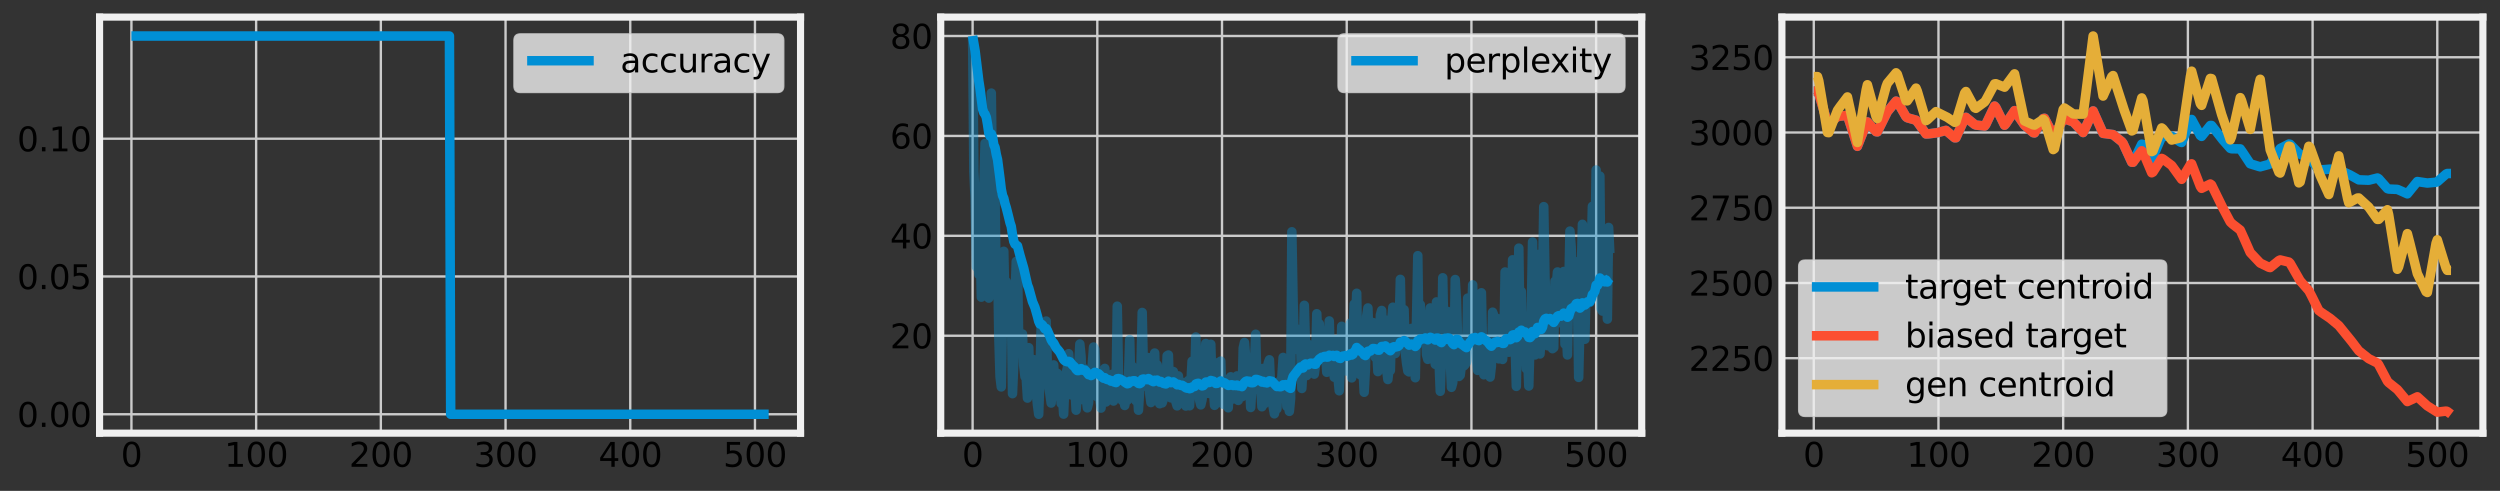 <?xml version="1.0" encoding="utf-8" standalone="no"?>
<!DOCTYPE svg PUBLIC "-//W3C//DTD SVG 1.1//EN"
  "http://www.w3.org/Graphics/SVG/1.1/DTD/svg11.dtd">
<svg xmlns:xlink="http://www.w3.org/1999/xlink" width="1051.312pt" height="206.409pt" viewBox="0 0 1051.312 206.409" xmlns="http://www.w3.org/2000/svg" version="1.1">
 <rect x="0" y="0" width="1051.312" height="206.409" fill="#333333" stroke="none"/>
 <defs>
  <style type="text/css">*{stroke-linejoin: round; stroke-linecap: butt}</style>
 </defs>
 <g id="figure_1">
  <g id="patch_1">
   <path d="M 0 206.409 
L 1051.312 206.409 
L 1051.312 0 
L 0 0 
L 0 206.409 
z
" style="fill: none"/>
  </g>
  <g id="axes_1">
   <g id="patch_2">
    <path d="M 41.872 182.16 
L 336.648 182.16 
L 336.648 7.2 
L 41.872 7.2 
L 41.872 182.16 
z
" style="fill: none"/>
   </g>
   <g id="matplotlib.axis_1">
    <g id="xtick_1">
     <g id="line2d_1">
      <path d="M 55.271 182.16 
L 55.271 7.2 
" clip-path="url(#pfd4f2f682b)" style="fill: none; stroke: #cbcbcb"/>
     </g>
     <g id="line2d_2"/>
     <g id="text_1">
      <!-- 0 -->
      <g transform="translate(50.817 196.298) scale(0.14 -0.14)">
       <defs>
        <path id="DejaVuSans-30" d="M 2034 4250 
Q 1547 4250 1301 3770 
Q 1056 3291 1056 2328 
Q 1056 1369 1301 889 
Q 1547 409 2034 409 
Q 2525 409 2770 889 
Q 3016 1369 3016 2328 
Q 3016 3291 2770 3770 
Q 2525 4250 2034 4250 
z
M 2034 4750 
Q 2819 4750 3233 4129 
Q 3647 3509 3647 2328 
Q 3647 1150 3233 529 
Q 2819 -91 2034 -91 
Q 1250 -91 836 529 
Q 422 1150 422 2328 
Q 422 3509 836 4129 
Q 1250 4750 2034 4750 
z
" transform="scale(0.016)"/>
       </defs>
       <use xlink:href="#DejaVuSans-30"/>
      </g>
     </g>
    </g>
    <g id="xtick_2">
     <g id="line2d_3">
      <path d="M 107.713 182.16 
L 107.713 7.2 
" clip-path="url(#pfd4f2f682b)" style="fill: none; stroke: #cbcbcb"/>
     </g>
     <g id="line2d_4"/>
     <g id="text_2">
      <!-- 100 -->
      <g transform="translate(94.352 196.298) scale(0.14 -0.14)">
       <defs>
        <path id="DejaVuSans-31" d="M 794 531 
L 1825 531 
L 1825 4091 
L 703 3866 
L 703 4441 
L 1819 4666 
L 2450 4666 
L 2450 531 
L 3481 531 
L 3481 0 
L 794 0 
L 794 531 
z
" transform="scale(0.016)"/>
       </defs>
       <use xlink:href="#DejaVuSans-31"/>
       <use xlink:href="#DejaVuSans-30" x="63.623"/>
       <use xlink:href="#DejaVuSans-30" x="127.246"/>
      </g>
     </g>
    </g>
    <g id="xtick_3">
     <g id="line2d_5">
      <path d="M 160.155 182.16 
L 160.155 7.2 
" clip-path="url(#pfd4f2f682b)" style="fill: none; stroke: #cbcbcb"/>
     </g>
     <g id="line2d_6"/>
     <g id="text_3">
      <!-- 200 -->
      <g transform="translate(146.794 196.298) scale(0.14 -0.14)">
       <defs>
        <path id="DejaVuSans-32" d="M 1228 531 
L 3431 531 
L 3431 0 
L 469 0 
L 469 531 
Q 828 903 1448 1529 
Q 2069 2156 2228 2338 
Q 2531 2678 2651 2914 
Q 2772 3150 2772 3378 
Q 2772 3750 2511 3984 
Q 2250 4219 1831 4219 
Q 1534 4219 1204 4116 
Q 875 4013 500 3803 
L 500 4441 
Q 881 4594 1212 4672 
Q 1544 4750 1819 4750 
Q 2544 4750 2975 4387 
Q 3406 4025 3406 3419 
Q 3406 3131 3298 2873 
Q 3191 2616 2906 2266 
Q 2828 2175 2409 1742 
Q 1991 1309 1228 531 
z
" transform="scale(0.016)"/>
       </defs>
       <use xlink:href="#DejaVuSans-32"/>
       <use xlink:href="#DejaVuSans-30" x="63.623"/>
       <use xlink:href="#DejaVuSans-30" x="127.246"/>
      </g>
     </g>
    </g>
    <g id="xtick_4">
     <g id="line2d_7">
      <path d="M 212.597 182.16 
L 212.597 7.2 
" clip-path="url(#pfd4f2f682b)" style="fill: none; stroke: #cbcbcb"/>
     </g>
     <g id="line2d_8"/>
     <g id="text_4">
      <!-- 300 -->
      <g transform="translate(199.236 196.298) scale(0.14 -0.14)">
       <defs>
        <path id="DejaVuSans-33" d="M 2597 2516 
Q 3050 2419 3304 2112 
Q 3559 1806 3559 1356 
Q 3559 666 3084 287 
Q 2609 -91 1734 -91 
Q 1441 -91 1130 -33 
Q 819 25 488 141 
L 488 750 
Q 750 597 1062 519 
Q 1375 441 1716 441 
Q 2309 441 2620 675 
Q 2931 909 2931 1356 
Q 2931 1769 2642 2001 
Q 2353 2234 1838 2234 
L 1294 2234 
L 1294 2753 
L 1863 2753 
Q 2328 2753 2575 2939 
Q 2822 3125 2822 3475 
Q 2822 3834 2567 4026 
Q 2313 4219 1838 4219 
Q 1578 4219 1281 4162 
Q 984 4106 628 3988 
L 628 4550 
Q 988 4650 1302 4700 
Q 1616 4750 1894 4750 
Q 2613 4750 3031 4423 
Q 3450 4097 3450 3541 
Q 3450 3153 3228 2886 
Q 3006 2619 2597 2516 
z
" transform="scale(0.016)"/>
       </defs>
       <use xlink:href="#DejaVuSans-33"/>
       <use xlink:href="#DejaVuSans-30" x="63.623"/>
       <use xlink:href="#DejaVuSans-30" x="127.246"/>
      </g>
     </g>
    </g>
    <g id="xtick_5">
     <g id="line2d_9">
      <path d="M 265.039 182.16 
L 265.039 7.2 
" clip-path="url(#pfd4f2f682b)" style="fill: none; stroke: #cbcbcb"/>
     </g>
     <g id="line2d_10"/>
     <g id="text_5">
      <!-- 400 -->
      <g transform="translate(251.678 196.298) scale(0.14 -0.14)">
       <defs>
        <path id="DejaVuSans-34" d="M 2419 4116 
L 825 1625 
L 2419 1625 
L 2419 4116 
z
M 2253 4666 
L 3047 4666 
L 3047 1625 
L 3713 1625 
L 3713 1100 
L 3047 1100 
L 3047 0 
L 2419 0 
L 2419 1100 
L 313 1100 
L 313 1709 
L 2253 4666 
z
" transform="scale(0.016)"/>
       </defs>
       <use xlink:href="#DejaVuSans-34"/>
       <use xlink:href="#DejaVuSans-30" x="63.623"/>
       <use xlink:href="#DejaVuSans-30" x="127.246"/>
      </g>
     </g>
    </g>
    <g id="xtick_6">
     <g id="line2d_11">
      <path d="M 317.481 182.16 
L 317.481 7.2 
" clip-path="url(#pfd4f2f682b)" style="fill: none; stroke: #cbcbcb"/>
     </g>
     <g id="line2d_12"/>
     <g id="text_6">
      <!-- 500 -->
      <g transform="translate(304.12 196.298) scale(0.14 -0.14)">
       <defs>
        <path id="DejaVuSans-35" d="M 691 4666 
L 3169 4666 
L 3169 4134 
L 1269 4134 
L 1269 2991 
Q 1406 3038 1543 3061 
Q 1681 3084 1819 3084 
Q 2600 3084 3056 2656 
Q 3513 2228 3513 1497 
Q 3513 744 3044 326 
Q 2575 -91 1722 -91 
Q 1428 -91 1123 -41 
Q 819 9 494 109 
L 494 744 
Q 775 591 1075 516 
Q 1375 441 1709 441 
Q 2250 441 2565 725 
Q 2881 1009 2881 1497 
Q 2881 1984 2565 2268 
Q 2250 2553 1709 2553 
Q 1456 2553 1204 2497 
Q 953 2441 691 2322 
L 691 4666 
z
" transform="scale(0.016)"/>
       </defs>
       <use xlink:href="#DejaVuSans-35"/>
       <use xlink:href="#DejaVuSans-30" x="63.623"/>
       <use xlink:href="#DejaVuSans-30" x="127.246"/>
      </g>
     </g>
    </g>
   </g>
   <g id="matplotlib.axis_2">
    <g id="ytick_1">
     <g id="line2d_13">
      <path d="M 41.872 174.207 
L 336.648 174.207 
" clip-path="url(#pfd4f2f682b)" style="fill: none; stroke: #cbcbcb"/>
     </g>
     <g id="line2d_14"/>
     <g id="text_7">
      <!-- 0.00 -->
      <g transform="translate(7.2 179.526) scale(0.14 -0.14)">
       <defs>
        <path id="DejaVuSans-2e" d="M 684 794 
L 1344 794 
L 1344 0 
L 684 0 
L 684 794 
z
" transform="scale(0.016)"/>
       </defs>
       <use xlink:href="#DejaVuSans-30"/>
       <use xlink:href="#DejaVuSans-2e" x="63.623"/>
       <use xlink:href="#DejaVuSans-30" x="95.41"/>
       <use xlink:href="#DejaVuSans-30" x="159.033"/>
      </g>
     </g>
    </g>
    <g id="ytick_2">
     <g id="line2d_15">
      <path d="M 41.872 116.266 
L 336.648 116.266 
" clip-path="url(#pfd4f2f682b)" style="fill: none; stroke: #cbcbcb"/>
     </g>
     <g id="line2d_16"/>
     <g id="text_8">
      <!-- 0.05 -->
      <g transform="translate(7.2 121.585) scale(0.14 -0.14)">
       <use xlink:href="#DejaVuSans-30"/>
       <use xlink:href="#DejaVuSans-2e" x="63.623"/>
       <use xlink:href="#DejaVuSans-30" x="95.41"/>
       <use xlink:href="#DejaVuSans-35" x="159.033"/>
      </g>
     </g>
    </g>
    <g id="ytick_3">
     <g id="line2d_17">
      <path d="M 41.872 58.325 
L 336.648 58.325 
" clip-path="url(#pfd4f2f682b)" style="fill: none; stroke: #cbcbcb"/>
     </g>
     <g id="line2d_18"/>
     <g id="text_9">
      <!-- 0.10 -->
      <g transform="translate(7.2 63.644) scale(0.14 -0.14)">
       <use xlink:href="#DejaVuSans-30"/>
       <use xlink:href="#DejaVuSans-2e" x="63.623"/>
       <use xlink:href="#DejaVuSans-31" x="95.41"/>
       <use xlink:href="#DejaVuSans-30" x="159.033"/>
      </g>
     </g>
    </g>
   </g>
   <g id="line2d_19">
    <path d="M 55.271 15.153 
L 188.998 15.153 
L 189.522 174.207 
L 323.249 174.207 
L 323.249 174.207 
" clip-path="url(#pfd4f2f682b)" style="fill: none; stroke: #008fd5; stroke-width: 4"/>
   </g>
   <g id="patch_3">
    <path d="M 41.872 182.16 
L 41.872 7.2 
" style="fill: none; stroke: #f0f0f0; stroke-width: 3; stroke-linejoin: miter; stroke-linecap: square"/>
   </g>
   <g id="patch_4">
    <path d="M 336.648 182.16 
L 336.648 7.2 
" style="fill: none; stroke: #f0f0f0; stroke-width: 3; stroke-linejoin: miter; stroke-linecap: square"/>
   </g>
   <g id="patch_5">
    <path d="M 41.872 182.16 
L 336.648 182.16 
" style="fill: none; stroke: #f0f0f0; stroke-width: 3; stroke-linejoin: miter; stroke-linecap: square"/>
   </g>
   <g id="patch_6">
    <path d="M 41.872 7.2 
L 336.648 7.2 
" style="fill: none; stroke: #f0f0f0; stroke-width: 3; stroke-linejoin: miter; stroke-linecap: square"/>
   </g>
   <g id="legend_1">
    <g id="patch_7">
     <path d="M 218.882 38.949 
L 326.848 38.949 
Q 329.648 38.949 329.648 36.149 
L 329.648 17 
Q 329.648 14.2 326.848 14.2 
L 218.882 14.2 
Q 216.082 14.2 216.082 17 
L 216.082 36.149 
Q 216.082 38.949 218.882 38.949 
z
" style="fill: #f0f0f0; opacity: 0.8; stroke: #cccccc; stroke-width: 0.5; stroke-linejoin: miter"/>
    </g>
    <g id="line2d_20">
     <path d="M 221.682 25.538 
L 235.682 25.538 
L 249.682 25.538 
" style="fill: none; stroke: #008fd5; stroke-width: 4"/>
    </g>
    <g id="text_10">
     <!-- accuracy -->
     <g transform="translate(260.882 30.438) scale(0.14 -0.14)">
      <defs>
       <path id="DejaVuSans-61" d="M 2194 1759 
Q 1497 1759 1228 1600 
Q 959 1441 959 1056 
Q 959 750 1161 570 
Q 1363 391 1709 391 
Q 2188 391 2477 730 
Q 2766 1069 2766 1631 
L 2766 1759 
L 2194 1759 
z
M 3341 1997 
L 3341 0 
L 2766 0 
L 2766 531 
Q 2569 213 2275 61 
Q 1981 -91 1556 -91 
Q 1019 -91 701 211 
Q 384 513 384 1019 
Q 384 1609 779 1909 
Q 1175 2209 1959 2209 
L 2766 2209 
L 2766 2266 
Q 2766 2663 2505 2880 
Q 2244 3097 1772 3097 
Q 1472 3097 1187 3025 
Q 903 2953 641 2809 
L 641 3341 
Q 956 3463 1253 3523 
Q 1550 3584 1831 3584 
Q 2591 3584 2966 3190 
Q 3341 2797 3341 1997 
z
" transform="scale(0.016)"/>
       <path id="DejaVuSans-63" d="M 3122 3366 
L 3122 2828 
Q 2878 2963 2633 3030 
Q 2388 3097 2138 3097 
Q 1578 3097 1268 2742 
Q 959 2388 959 1747 
Q 959 1106 1268 751 
Q 1578 397 2138 397 
Q 2388 397 2633 464 
Q 2878 531 3122 666 
L 3122 134 
Q 2881 22 2623 -34 
Q 2366 -91 2075 -91 
Q 1284 -91 818 406 
Q 353 903 353 1747 
Q 353 2603 823 3093 
Q 1294 3584 2113 3584 
Q 2378 3584 2631 3529 
Q 2884 3475 3122 3366 
z
" transform="scale(0.016)"/>
       <path id="DejaVuSans-75" d="M 544 1381 
L 544 3500 
L 1119 3500 
L 1119 1403 
Q 1119 906 1312 657 
Q 1506 409 1894 409 
Q 2359 409 2629 706 
Q 2900 1003 2900 1516 
L 2900 3500 
L 3475 3500 
L 3475 0 
L 2900 0 
L 2900 538 
Q 2691 219 2414 64 
Q 2138 -91 1772 -91 
Q 1169 -91 856 284 
Q 544 659 544 1381 
z
M 1991 3584 
L 1991 3584 
z
" transform="scale(0.016)"/>
       <path id="DejaVuSans-72" d="M 2631 2963 
Q 2534 3019 2420 3045 
Q 2306 3072 2169 3072 
Q 1681 3072 1420 2755 
Q 1159 2438 1159 1844 
L 1159 0 
L 581 0 
L 581 3500 
L 1159 3500 
L 1159 2956 
Q 1341 3275 1631 3429 
Q 1922 3584 2338 3584 
Q 2397 3584 2469 3576 
Q 2541 3569 2628 3553 
L 2631 2963 
z
" transform="scale(0.016)"/>
       <path id="DejaVuSans-79" d="M 2059 -325 
Q 1816 -950 1584 -1140 
Q 1353 -1331 966 -1331 
L 506 -1331 
L 506 -850 
L 844 -850 
Q 1081 -850 1212 -737 
Q 1344 -625 1503 -206 
L 1606 56 
L 191 3500 
L 800 3500 
L 1894 763 
L 2988 3500 
L 3597 3500 
L 2059 -325 
z
" transform="scale(0.016)"/>
      </defs>
      <use xlink:href="#DejaVuSans-61"/>
      <use xlink:href="#DejaVuSans-63" x="61.279"/>
      <use xlink:href="#DejaVuSans-63" x="116.26"/>
      <use xlink:href="#DejaVuSans-75" x="171.24"/>
      <use xlink:href="#DejaVuSans-72" x="234.619"/>
      <use xlink:href="#DejaVuSans-61" x="275.732"/>
      <use xlink:href="#DejaVuSans-63" x="337.012"/>
      <use xlink:href="#DejaVuSans-79" x="391.992"/>
     </g>
    </g>
   </g>
  </g>
  <g id="axes_2">
   <g id="patch_8">
    <path d="M 395.604 182.16 
L 690.38 182.16 
L 690.38 7.2 
L 395.604 7.2 
L 395.604 182.16 
z
" style="fill: none"/>
   </g>
   <g id="matplotlib.axis_3">
    <g id="xtick_7">
     <g id="line2d_21">
      <path d="M 409.003 182.16 
L 409.003 7.2 
" clip-path="url(#p516aadaecb)" style="fill: none; stroke: #cbcbcb"/>
     </g>
     <g id="line2d_22"/>
     <g id="text_11">
      <!-- 0 -->
      <g transform="translate(404.549 196.298) scale(0.14 -0.14)">
       <use xlink:href="#DejaVuSans-30"/>
      </g>
     </g>
    </g>
    <g id="xtick_8">
     <g id="line2d_23">
      <path d="M 461.445 182.16 
L 461.445 7.2 
" clip-path="url(#p516aadaecb)" style="fill: none; stroke: #cbcbcb"/>
     </g>
     <g id="line2d_24"/>
     <g id="text_12">
      <!-- 100 -->
      <g transform="translate(448.083 196.298) scale(0.14 -0.14)">
       <use xlink:href="#DejaVuSans-31"/>
       <use xlink:href="#DejaVuSans-30" x="63.623"/>
       <use xlink:href="#DejaVuSans-30" x="127.246"/>
      </g>
     </g>
    </g>
    <g id="xtick_9">
     <g id="line2d_25">
      <path d="M 513.887 182.16 
L 513.887 7.2 
" clip-path="url(#p516aadaecb)" style="fill: none; stroke: #cbcbcb"/>
     </g>
     <g id="line2d_26"/>
     <g id="text_13">
      <!-- 200 -->
      <g transform="translate(500.525 196.298) scale(0.14 -0.14)">
       <use xlink:href="#DejaVuSans-32"/>
       <use xlink:href="#DejaVuSans-30" x="63.623"/>
       <use xlink:href="#DejaVuSans-30" x="127.246"/>
      </g>
     </g>
    </g>
    <g id="xtick_10">
     <g id="line2d_27">
      <path d="M 566.329 182.16 
L 566.329 7.2 
" clip-path="url(#p516aadaecb)" style="fill: none; stroke: #cbcbcb"/>
     </g>
     <g id="line2d_28"/>
     <g id="text_14">
      <!-- 300 -->
      <g transform="translate(552.967 196.298) scale(0.14 -0.14)">
       <use xlink:href="#DejaVuSans-33"/>
       <use xlink:href="#DejaVuSans-30" x="63.623"/>
       <use xlink:href="#DejaVuSans-30" x="127.246"/>
      </g>
     </g>
    </g>
    <g id="xtick_11">
     <g id="line2d_29">
      <path d="M 618.771 182.16 
L 618.771 7.2 
" clip-path="url(#p516aadaecb)" style="fill: none; stroke: #cbcbcb"/>
     </g>
     <g id="line2d_30"/>
     <g id="text_15">
      <!-- 400 -->
      <g transform="translate(605.409 196.298) scale(0.14 -0.14)">
       <use xlink:href="#DejaVuSans-34"/>
       <use xlink:href="#DejaVuSans-30" x="63.623"/>
       <use xlink:href="#DejaVuSans-30" x="127.246"/>
      </g>
     </g>
    </g>
    <g id="xtick_12">
     <g id="line2d_31">
      <path d="M 671.213 182.16 
L 671.213 7.2 
" clip-path="url(#p516aadaecb)" style="fill: none; stroke: #cbcbcb"/>
     </g>
     <g id="line2d_32"/>
     <g id="text_16">
      <!-- 500 -->
      <g transform="translate(657.851 196.298) scale(0.14 -0.14)">
       <use xlink:href="#DejaVuSans-35"/>
       <use xlink:href="#DejaVuSans-30" x="63.623"/>
       <use xlink:href="#DejaVuSans-30" x="127.246"/>
      </g>
     </g>
    </g>
   </g>
   <g id="matplotlib.axis_4">
    <g id="ytick_4">
     <g id="line2d_33">
      <path d="M 395.604 141.178 
L 690.38 141.178 
" clip-path="url(#p516aadaecb)" style="fill: none; stroke: #cbcbcb"/>
     </g>
     <g id="line2d_34"/>
     <g id="text_17">
      <!-- 20 -->
      <g transform="translate(374.289 146.496) scale(0.14 -0.14)">
       <use xlink:href="#DejaVuSans-32"/>
       <use xlink:href="#DejaVuSans-30" x="63.623"/>
      </g>
     </g>
    </g>
    <g id="ytick_5">
     <g id="line2d_35">
      <path d="M 395.604 99.166 
L 690.38 99.166 
" clip-path="url(#p516aadaecb)" style="fill: none; stroke: #cbcbcb"/>
     </g>
     <g id="line2d_36"/>
     <g id="text_18">
      <!-- 40 -->
      <g transform="translate(374.289 104.485) scale(0.14 -0.14)">
       <use xlink:href="#DejaVuSans-34"/>
       <use xlink:href="#DejaVuSans-30" x="63.623"/>
      </g>
     </g>
    </g>
    <g id="ytick_6">
     <g id="line2d_37">
      <path d="M 395.604 57.155 
L 690.38 57.155 
" clip-path="url(#p516aadaecb)" style="fill: none; stroke: #cbcbcb"/>
     </g>
     <g id="line2d_38"/>
     <g id="text_19">
      <!-- 60 -->
      <g transform="translate(374.289 62.474) scale(0.14 -0.14)">
       <defs>
        <path id="DejaVuSans-36" d="M 2113 2584 
Q 1688 2584 1439 2293 
Q 1191 2003 1191 1497 
Q 1191 994 1439 701 
Q 1688 409 2113 409 
Q 2538 409 2786 701 
Q 3034 994 3034 1497 
Q 3034 2003 2786 2293 
Q 2538 2584 2113 2584 
z
M 3366 4563 
L 3366 3988 
Q 3128 4100 2886 4159 
Q 2644 4219 2406 4219 
Q 1781 4219 1451 3797 
Q 1122 3375 1075 2522 
Q 1259 2794 1537 2939 
Q 1816 3084 2150 3084 
Q 2853 3084 3261 2657 
Q 3669 2231 3669 1497 
Q 3669 778 3244 343 
Q 2819 -91 2113 -91 
Q 1303 -91 875 529 
Q 447 1150 447 2328 
Q 447 3434 972 4092 
Q 1497 4750 2381 4750 
Q 2619 4750 2861 4703 
Q 3103 4656 3366 4563 
z
" transform="scale(0.016)"/>
       </defs>
       <use xlink:href="#DejaVuSans-36"/>
       <use xlink:href="#DejaVuSans-30" x="63.623"/>
      </g>
     </g>
    </g>
    <g id="ytick_7">
     <g id="line2d_39">
      <path d="M 395.604 15.144 
L 690.38 15.144 
" clip-path="url(#p516aadaecb)" style="fill: none; stroke: #cbcbcb"/>
     </g>
     <g id="line2d_40"/>
     <g id="text_20">
      <!-- 80 -->
      <g transform="translate(374.289 20.463) scale(0.14 -0.14)">
       <defs>
        <path id="DejaVuSans-38" d="M 2034 2216 
Q 1584 2216 1326 1975 
Q 1069 1734 1069 1313 
Q 1069 891 1326 650 
Q 1584 409 2034 409 
Q 2484 409 2743 651 
Q 3003 894 3003 1313 
Q 3003 1734 2745 1975 
Q 2488 2216 2034 2216 
z
M 1403 2484 
Q 997 2584 770 2862 
Q 544 3141 544 3541 
Q 544 4100 942 4425 
Q 1341 4750 2034 4750 
Q 2731 4750 3128 4425 
Q 3525 4100 3525 3541 
Q 3525 3141 3298 2862 
Q 3072 2584 2669 2484 
Q 3125 2378 3379 2068 
Q 3634 1759 3634 1313 
Q 3634 634 3220 271 
Q 2806 -91 2034 -91 
Q 1263 -91 848 271 
Q 434 634 434 1313 
Q 434 1759 690 2068 
Q 947 2378 1403 2484 
z
M 1172 3481 
Q 1172 3119 1398 2916 
Q 1625 2713 2034 2713 
Q 2441 2713 2670 2916 
Q 2900 3119 2900 3481 
Q 2900 3844 2670 4047 
Q 2441 4250 2034 4250 
Q 1625 4250 1398 4047 
Q 1172 3844 1172 3481 
z
" transform="scale(0.016)"/>
       </defs>
       <use xlink:href="#DejaVuSans-38"/>
       <use xlink:href="#DejaVuSans-30" x="63.623"/>
      </g>
     </g>
    </g>
   </g>
   <g id="line2d_41">
    <path d="M 409.003 15.153 
L 409.527 72.186 
L 410.051 83.192 
L 410.576 112.226 
L 411.1 107.283 
L 411.625 115.418 
L 412.149 100.561 
L 412.674 124.969 
L 413.198 121.377 
L 413.722 77.618 
L 414.247 60.276 
L 414.771 73.982 
L 415.296 109.387 
L 415.82 125.362 
L 416.869 39.146 
L 417.918 122.084 
L 418.442 83.28 
L 418.967 120.89 
L 419.491 108.063 
L 420.015 141.333 
L 420.54 158.425 
L 421.064 162.708 
L 422.113 105.674 
L 422.637 129.21 
L 423.162 118.423 
L 423.686 133.385 
L 424.211 127.122 
L 424.735 134.538 
L 425.26 125.404 
L 425.784 165.548 
L 426.308 153.103 
L 426.833 125.691 
L 427.357 109.942 
L 427.882 110.936 
L 428.406 144.528 
L 428.931 143.675 
L 429.455 141.618 
L 429.979 140.458 
L 430.504 153.77 
L 431.028 158.373 
L 431.553 159.207 
L 432.077 167.404 
L 432.601 146.205 
L 433.126 158.821 
L 433.65 160.895 
L 434.175 163.474 
L 434.699 151.243 
L 435.224 153.177 
L 435.748 164.644 
L 436.272 170.226 
L 436.797 174.207 
L 437.321 158.239 
L 437.846 136.334 
L 438.895 153.952 
L 439.419 153.043 
L 439.943 135.012 
L 440.468 155.483 
L 440.992 162.14 
L 442.041 169.492 
L 443.09 153.457 
L 443.614 163.092 
L 444.139 166.494 
L 444.663 156.978 
L 445.188 160.199 
L 445.712 161.108 
L 446.236 169.668 
L 446.761 165.771 
L 447.285 174.152 
L 447.81 161.125 
L 448.334 156.959 
L 448.858 154.709 
L 449.383 148.741 
L 449.907 155.567 
L 450.432 166.077 
L 450.956 164.816 
L 451.481 164.317 
L 452.005 162.28 
L 452.529 172.501 
L 453.054 165.81 
L 454.103 144.667 
L 454.627 150.077 
L 455.152 168.028 
L 455.676 155.048 
L 456.2 155.128 
L 456.725 166.745 
L 457.249 171.512 
L 457.774 169.442 
L 458.298 157.092 
L 458.822 165.541 
L 459.347 152.877 
L 459.871 145.939 
L 460.396 146.84 
L 460.92 158.766 
L 461.445 166.898 
L 461.969 156.493 
L 462.493 167.953 
L 463.018 171.611 
L 463.542 163.737 
L 464.067 166.316 
L 464.591 154.928 
L 465.116 169.05 
L 466.164 160.501 
L 467.213 167.494 
L 467.738 157.376 
L 468.262 168.638 
L 468.786 163.401 
L 469.311 164.346 
L 469.835 128.758 
L 470.36 157.694 
L 470.884 162.222 
L 471.409 163.504 
L 471.933 168.436 
L 472.457 163.647 
L 472.982 170.515 
L 473.506 167.09 
L 474.031 168.379 
L 474.555 158.924 
L 475.079 142.808 
L 475.604 164.765 
L 476.128 154.004 
L 476.653 157.778 
L 477.177 160.574 
L 477.702 168.572 
L 478.226 162.293 
L 478.75 172.511 
L 479.799 154.948 
L 480.324 131.399 
L 480.848 156.373 
L 481.373 161.764 
L 481.897 159.607 
L 482.421 162.693 
L 482.946 150.373 
L 483.47 165.464 
L 483.995 169.282 
L 484.519 165.449 
L 485.043 165.075 
L 485.568 148.464 
L 486.092 165.319 
L 486.617 153.423 
L 487.141 167.004 
L 487.666 169.782 
L 488.19 155.37 
L 488.714 169.446 
L 489.239 167.716 
L 489.763 163.569 
L 490.288 163.977 
L 490.812 149.592 
L 491.337 149.289 
L 491.861 166.36 
L 492.385 167.296 
L 492.91 159.13 
L 493.434 156.247 
L 493.959 167.601 
L 494.483 168.926 
L 495.007 170.681 
L 495.532 158.08 
L 496.056 166.569 
L 496.581 165.919 
L 497.105 160.767 
L 497.63 167.969 
L 498.678 170.741 
L 499.203 166.415 
L 499.727 160.013 
L 500.252 170.64 
L 501.3 151.904 
L 501.825 159.632 
L 502.349 161.695 
L 502.874 141.71 
L 503.398 157.146 
L 503.923 159.468 
L 504.447 168.278 
L 504.971 170.266 
L 505.496 168.078 
L 507.069 144.443 
L 507.594 159.909 
L 508.118 165.427 
L 508.642 159.483 
L 509.167 144.777 
L 509.691 162.353 
L 510.216 163.454 
L 510.74 170.452 
L 511.264 169.783 
L 512.313 152.447 
L 512.838 158.204 
L 513.362 151.858 
L 513.887 167.66 
L 514.411 170.007 
L 514.935 159.458 
L 515.46 167.694 
L 515.984 166.629 
L 516.509 171.493 
L 517.033 161.05 
L 517.558 158.448 
L 518.082 161.512 
L 518.606 167.793 
L 519.131 159.58 
L 519.655 164.97 
L 520.18 158.082 
L 520.704 168.378 
L 521.228 162.533 
L 521.753 163.986 
L 522.277 166.847 
L 522.802 146.336 
L 523.326 144.028 
L 524.375 156.72 
L 524.899 162.797 
L 525.424 160.561 
L 525.948 171.36 
L 526.473 162.349 
L 526.997 159.881 
L 527.521 153.564 
L 528.046 140.551 
L 528.57 160.217 
L 529.095 163.893 
L 529.619 163.921 
L 530.144 162.553 
L 530.668 171.048 
L 531.192 154.935 
L 531.717 169.787 
L 532.241 159.928 
L 532.766 165.007 
L 533.29 152.786 
L 533.815 151.305 
L 534.339 162.485 
L 534.863 162.077 
L 535.388 171.047 
L 535.912 174.018 
L 536.437 171.743 
L 536.961 171.944 
L 537.485 160.65 
L 538.01 165.462 
L 538.534 163.11 
L 539.059 158.444 
L 539.583 150.309 
L 540.108 162.556 
L 540.632 159.29 
L 541.156 170.926 
L 541.681 169.771 
L 542.205 172.988 
L 542.73 167.637 
L 543.254 97.473 
L 543.779 126.572 
L 544.303 144.196 
L 544.827 144.917 
L 545.352 138.344 
L 545.876 147.163 
L 546.401 141.615 
L 546.925 143.248 
L 547.449 163.36 
L 547.974 153.7 
L 548.498 128.387 
L 549.023 146.274 
L 549.547 157.91 
L 550.072 155.964 
L 550.596 144.976 
L 551.12 147.435 
L 551.645 152.662 
L 552.169 156.764 
L 552.694 157.328 
L 553.218 153.646 
L 553.742 131.928 
L 554.267 144.964 
L 554.791 136.148 
L 555.316 142.427 
L 555.84 144.547 
L 556.365 150.059 
L 556.889 143.696 
L 557.413 148.674 
L 557.938 156.558 
L 558.462 149.147 
L 558.987 134.964 
L 559.511 153.295 
L 560.036 150.493 
L 560.56 146.263 
L 561.084 158.623 
L 561.609 142.768 
L 562.133 146.901 
L 562.658 158.917 
L 563.182 164.329 
L 563.706 152.939 
L 564.231 137.216 
L 565.28 149.41 
L 565.804 145.776 
L 566.329 156.014 
L 566.853 146.846 
L 567.377 145.399 
L 567.902 135.857 
L 568.426 158.907 
L 569.475 127.86 
L 570 136.066 
L 570.524 123.331 
L 571.048 156.839 
L 571.573 153.567 
L 572.097 157.654 
L 572.622 157.686 
L 573.146 154.848 
L 573.67 164.958 
L 574.195 155.256 
L 574.719 132.936 
L 575.244 129.504 
L 575.768 144.826 
L 576.293 148.372 
L 576.817 137.979 
L 577.341 135.628 
L 577.866 146.505 
L 578.39 150.343 
L 578.915 146.92 
L 579.439 156.264 
L 579.963 147.535 
L 580.488 132.442 
L 581.012 130.553 
L 581.537 144.766 
L 582.061 152.932 
L 582.586 134.573 
L 583.11 155.427 
L 583.634 159.593 
L 584.159 154.849 
L 584.683 155.816 
L 585.208 135.207 
L 585.732 129.183 
L 586.257 142.075 
L 586.781 148.662 
L 587.305 144.147 
L 587.83 143.052 
L 588.354 137.319 
L 588.879 117.479 
L 589.403 143.884 
L 589.927 144.282 
L 590.452 130.229 
L 590.976 148.32 
L 591.501 152.815 
L 592.025 156.011 
L 592.55 156.391 
L 593.074 143.017 
L 593.598 138.1 
L 594.123 149.106 
L 594.647 146.925 
L 595.172 158.843 
L 596.221 107.518 
L 596.745 144.263 
L 597.269 128.119 
L 597.794 143.3 
L 598.318 139.673 
L 598.843 143.475 
L 599.367 134.656 
L 599.891 149.187 
L 600.416 151.112 
L 600.94 134.795 
L 601.465 129.496 
L 601.989 145.181 
L 602.514 145.536 
L 603.038 147.572 
L 603.562 153.208 
L 604.087 126.964 
L 604.611 141.606 
L 605.136 151.853 
L 605.66 164.55 
L 606.184 150.158 
L 606.709 116.81 
L 607.233 142.699 
L 607.758 133.499 
L 608.282 151.644 
L 608.807 130.973 
L 609.331 143.263 
L 609.855 151.538 
L 610.38 162.879 
L 610.904 160.98 
L 611.429 152.668 
L 611.953 117.549 
L 612.478 126.102 
L 613.002 144.237 
L 613.526 158.312 
L 614.051 157.773 
L 614.575 153.558 
L 615.1 150.879 
L 615.624 153.838 
L 616.148 153.242 
L 616.673 152.365 
L 617.197 125.364 
L 617.722 134.883 
L 618.246 127.068 
L 618.771 135.448 
L 619.295 119.795 
L 619.819 142.378 
L 620.344 137.31 
L 620.868 151.51 
L 621.393 155.747 
L 621.917 146.321 
L 622.442 131.093 
L 622.966 123.121 
L 623.49 147.557 
L 624.015 157.606 
L 624.539 147.355 
L 625.064 151.618 
L 625.588 150.471 
L 626.112 157.527 
L 626.637 158.563 
L 627.161 153.985 
L 627.686 131.281 
L 628.21 132.751 
L 628.735 136.263 
L 629.259 148.225 
L 629.783 133.984 
L 630.308 150.909 
L 630.832 143.089 
L 631.357 146.565 
L 631.881 151.152 
L 632.405 144.332 
L 632.93 114.377 
L 633.454 133.189 
L 633.979 142.954 
L 634.503 148.128 
L 635.028 145.045 
L 635.552 137.563 
L 636.076 109.249 
L 636.601 138.382 
L 637.125 143.929 
L 637.65 162.48 
L 638.699 104.348 
L 639.223 141.839 
L 639.747 122.548 
L 640.272 149.27 
L 640.796 147.445 
L 641.321 135.627 
L 641.845 155.103 
L 642.369 149.261 
L 642.894 162.334 
L 643.418 143.492 
L 643.943 130.568 
L 644.467 101.758 
L 644.992 148.107 
L 645.516 149.267 
L 646.04 120.287 
L 646.565 107.004 
L 647.089 141.429 
L 647.614 148.853 
L 648.138 140.132 
L 648.663 119.686 
L 649.187 86.904 
L 649.711 116.53 
L 650.236 129.183 
L 650.76 145.382 
L 651.285 133.077 
L 651.809 125.685 
L 652.333 143.223 
L 652.858 146.626 
L 653.382 146.197 
L 653.907 118.229 
L 654.431 120.335 
L 654.956 114.367 
L 655.48 127.663 
L 656.004 135.696 
L 656.529 134.262 
L 657.053 125.554 
L 657.578 114.167 
L 658.102 144.723 
L 658.626 137.191 
L 659.151 149.267 
L 660.2 97.181 
L 660.724 103.78 
L 661.249 123.889 
L 661.773 122.384 
L 662.297 119.986 
L 662.822 110.084 
L 663.346 124.616 
L 663.871 158.707 
L 665.444 94.328 
L 665.968 130.563 
L 666.493 142.672 
L 667.017 118.944 
L 667.542 110.585 
L 668.066 125.889 
L 668.59 127.206 
L 669.639 86.763 
L 670.164 113.379 
L 670.688 105.214 
L 671.213 71.482 
L 671.737 123.516 
L 672.261 102.055 
L 672.786 74.039 
L 673.31 129.846 
L 673.835 130.816 
L 674.359 117.739 
L 674.884 124.623 
L 675.408 103.144 
L 675.932 134.202 
L 676.457 95.648 
L 676.981 106.474 
L 676.981 106.474 
" clip-path="url(#p516aadaecb)" style="fill: none; stroke: #008fd5; stroke-opacity: 0.4; stroke-width: 4"/>
   </g>
   <g id="line2d_42">
    <path d="M 409.003 15.153 
L 410.051 21.264 
L 411.625 34.162 
L 412.149 37.482 
L 413.198 45.832 
L 413.722 47.422 
L 414.247 48.064 
L 414.771 49.36 
L 415.296 52.362 
L 415.82 56.012 
L 416.344 57.215 
L 416.869 56.312 
L 417.393 57.678 
L 417.918 60.899 
L 418.442 62.018 
L 418.967 64.961 
L 419.491 67.116 
L 420.54 75.207 
L 421.064 79.582 
L 421.589 82.205 
L 422.113 83.379 
L 422.637 85.67 
L 423.162 87.308 
L 424.211 91.487 
L 424.735 93.64 
L 425.26 95.228 
L 425.784 98.744 
L 426.308 101.462 
L 426.833 102.673 
L 427.882 103.432 
L 428.931 107.396 
L 430.504 112.829 
L 432.077 119.816 
L 432.601 121.136 
L 434.175 126.842 
L 435.224 129.317 
L 436.272 133.041 
L 436.797 135.099 
L 437.321 136.256 
L 437.846 136.26 
L 438.37 136.678 
L 439.419 138.317 
L 439.943 138.152 
L 440.468 139.018 
L 441.517 141.466 
L 442.041 142.867 
L 442.565 143.759 
L 443.09 144.244 
L 444.139 146.252 
L 445.188 147.459 
L 445.712 148.141 
L 447.285 151.251 
L 447.81 151.744 
L 448.334 152.005 
L 448.858 152.14 
L 449.383 151.97 
L 449.907 152.15 
L 450.956 153.445 
L 452.005 154.403 
L 452.529 155.308 
L 453.054 155.833 
L 453.578 155.834 
L 454.103 155.275 
L 454.627 155.015 
L 455.152 155.666 
L 456.2 155.61 
L 456.725 156.167 
L 457.774 157.559 
L 458.298 157.536 
L 458.822 157.936 
L 459.347 157.683 
L 460.396 156.583 
L 460.92 156.692 
L 461.445 157.203 
L 461.969 157.167 
L 463.542 158.668 
L 464.067 159.051 
L 464.591 158.845 
L 465.116 159.355 
L 465.64 159.625 
L 466.164 159.669 
L 466.689 159.897 
L 467.213 160.277 
L 467.738 160.132 
L 468.262 160.557 
L 469.311 160.882 
L 469.835 159.276 
L 470.36 159.196 
L 471.409 159.556 
L 471.933 160 
L 472.457 160.182 
L 472.982 160.699 
L 474.031 161.386 
L 474.555 161.263 
L 475.079 160.34 
L 475.604 160.562 
L 476.128 160.234 
L 476.653 160.111 
L 477.177 160.134 
L 477.702 160.556 
L 478.226 160.643 
L 478.75 161.236 
L 479.275 161.334 
L 479.799 161.014 
L 480.324 159.534 
L 480.848 159.376 
L 482.421 159.66 
L 482.946 159.196 
L 483.47 159.509 
L 483.995 159.998 
L 485.043 160.511 
L 485.568 159.908 
L 486.092 160.179 
L 486.617 159.841 
L 487.666 160.678 
L 488.19 160.413 
L 489.239 161.207 
L 490.288 161.458 
L 491.337 160.286 
L 492.385 160.925 
L 492.91 160.835 
L 493.434 160.606 
L 494.483 161.354 
L 495.007 161.82 
L 495.532 161.633 
L 496.581 162.082 
L 497.105 162.016 
L 498.154 162.672 
L 498.678 163.076 
L 499.203 163.243 
L 499.727 163.081 
L 500.252 163.459 
L 500.776 163.31 
L 501.3 162.74 
L 502.349 162.54 
L 502.874 161.499 
L 503.398 161.281 
L 503.923 161.19 
L 505.496 162.286 
L 506.02 162.154 
L 506.545 161.534 
L 507.069 160.679 
L 507.594 160.641 
L 508.118 160.88 
L 508.642 160.81 
L 509.167 160.008 
L 510.216 160.292 
L 511.264 161.249 
L 511.789 161.217 
L 512.313 160.779 
L 512.838 160.65 
L 513.362 160.21 
L 514.411 161.054 
L 514.935 160.974 
L 516.509 162.072 
L 517.033 162.021 
L 517.558 161.842 
L 518.082 161.826 
L 518.606 162.124 
L 519.131 161.997 
L 519.655 162.146 
L 520.18 161.942 
L 520.704 162.264 
L 521.753 162.363 
L 522.277 162.587 
L 523.326 160.887 
L 523.851 160.387 
L 524.375 160.204 
L 524.899 160.333 
L 525.424 160.345 
L 525.948 160.896 
L 526.473 160.968 
L 526.997 160.914 
L 527.521 160.546 
L 528.046 159.547 
L 528.57 159.58 
L 530.144 160.13 
L 530.668 160.676 
L 531.192 160.389 
L 531.717 160.858 
L 532.241 160.812 
L 532.766 161.022 
L 533.815 160.145 
L 534.863 160.352 
L 536.961 162.548 
L 537.485 162.453 
L 538.01 162.604 
L 538.534 162.629 
L 539.059 162.42 
L 539.583 161.814 
L 540.108 161.851 
L 540.632 161.723 
L 542.205 163.084 
L 542.73 163.312 
L 543.254 160.02 
L 543.779 158.347 
L 546.401 154.925 
L 546.925 154.341 
L 547.449 154.792 
L 547.974 154.737 
L 548.498 153.42 
L 549.023 153.063 
L 550.072 153.438 
L 550.596 153.015 
L 551.12 152.736 
L 551.645 152.732 
L 552.694 153.153 
L 553.218 153.178 
L 553.742 152.116 
L 554.267 151.758 
L 554.791 150.977 
L 555.84 150.25 
L 556.365 150.24 
L 556.889 149.913 
L 557.413 149.851 
L 557.938 150.186 
L 558.462 150.134 
L 558.987 149.376 
L 559.511 149.572 
L 560.036 149.618 
L 560.56 149.45 
L 561.084 149.909 
L 561.609 149.552 
L 562.133 149.419 
L 562.658 149.894 
L 563.182 150.616 
L 563.706 150.732 
L 564.231 150.056 
L 564.755 149.733 
L 565.28 149.717 
L 565.804 149.52 
L 566.329 149.845 
L 567.377 149.48 
L 567.902 148.799 
L 568.426 149.304 
L 568.951 148.982 
L 569.475 147.926 
L 570 147.333 
L 570.524 146.133 
L 571.048 146.668 
L 571.573 147.013 
L 572.622 148.052 
L 573.146 148.392 
L 573.67 149.221 
L 574.195 149.522 
L 575.244 147.734 
L 575.768 147.588 
L 576.293 147.627 
L 577.341 146.569 
L 577.866 146.566 
L 578.39 146.755 
L 578.915 146.763 
L 579.439 147.238 
L 579.963 147.253 
L 581.012 145.714 
L 581.537 145.667 
L 582.061 146.03 
L 582.586 145.457 
L 583.11 145.956 
L 583.634 146.638 
L 584.683 147.487 
L 585.208 146.873 
L 585.732 145.988 
L 586.257 145.793 
L 586.781 145.936 
L 587.83 145.707 
L 588.354 145.287 
L 588.879 143.897 
L 589.927 143.916 
L 590.452 143.231 
L 590.976 143.486 
L 592.025 144.555 
L 592.55 145.147 
L 593.074 145.041 
L 593.598 144.694 
L 594.647 145.015 
L 595.172 145.706 
L 595.696 145.167 
L 596.221 143.285 
L 596.745 143.333 
L 597.269 142.573 
L 597.794 142.609 
L 598.318 142.462 
L 598.843 142.513 
L 599.367 142.12 
L 600.416 142.905 
L 600.94 142.5 
L 601.465 141.85 
L 603.038 142.461 
L 603.562 142.999 
L 604.087 142.197 
L 604.611 142.167 
L 605.136 142.652 
L 605.66 143.747 
L 606.184 144.067 
L 606.709 142.704 
L 607.233 142.704 
L 607.758 142.244 
L 608.282 142.714 
L 608.807 142.127 
L 609.331 142.184 
L 609.855 142.651 
L 610.904 144.529 
L 611.429 144.935 
L 611.953 143.566 
L 612.478 142.693 
L 613.002 142.77 
L 614.051 144.259 
L 614.575 144.724 
L 615.1 145.031 
L 616.148 145.86 
L 616.673 146.185 
L 617.197 145.144 
L 617.722 144.631 
L 618.246 143.753 
L 618.771 143.338 
L 619.295 142.161 
L 619.819 142.172 
L 620.344 141.929 
L 620.868 142.408 
L 621.393 143.075 
L 621.917 143.237 
L 622.442 142.63 
L 622.966 141.654 
L 623.49 141.949 
L 624.015 142.732 
L 624.539 142.963 
L 625.588 143.75 
L 626.637 145.145 
L 627.161 145.587 
L 628.21 144.266 
L 628.735 143.866 
L 629.259 144.083 
L 629.783 143.579 
L 630.308 143.945 
L 630.832 143.902 
L 631.357 144.035 
L 631.881 144.391 
L 632.405 144.388 
L 632.93 142.888 
L 633.454 142.403 
L 633.979 142.43 
L 634.503 142.715 
L 635.028 142.832 
L 635.552 142.568 
L 636.076 140.902 
L 636.601 140.776 
L 637.125 140.934 
L 637.65 142.011 
L 638.174 141.476 
L 638.699 139.62 
L 639.223 139.731 
L 639.747 138.871 
L 640.796 139.794 
L 641.321 139.586 
L 641.845 140.362 
L 642.369 140.807 
L 642.894 141.883 
L 643.418 141.963 
L 643.943 141.394 
L 644.467 139.412 
L 645.516 140.318 
L 646.04 139.316 
L 646.565 137.701 
L 647.089 137.887 
L 647.614 138.435 
L 648.138 138.52 
L 648.663 137.578 
L 649.187 135.045 
L 649.711 134.119 
L 650.236 133.872 
L 650.76 134.448 
L 651.285 134.379 
L 651.809 133.944 
L 652.858 135.019 
L 653.382 135.578 
L 654.956 133.011 
L 655.48 132.743 
L 656.529 132.959 
L 657.053 132.589 
L 657.578 131.668 
L 658.102 132.321 
L 658.626 132.564 
L 659.151 133.399 
L 659.675 132.94 
L 660.2 131.152 
L 660.724 129.783 
L 661.773 129.133 
L 662.297 128.676 
L 662.822 127.746 
L 663.346 127.59 
L 663.871 129.146 
L 664.395 129.558 
L 664.92 129.099 
L 665.444 127.361 
L 665.968 127.521 
L 666.493 128.278 
L 667.017 127.812 
L 667.542 126.95 
L 668.59 126.913 
L 669.115 125.827 
L 669.639 123.874 
L 670.164 123.349 
L 670.688 122.442 
L 671.213 119.894 
L 671.737 120.076 
L 672.261 119.174 
L 672.786 116.918 
L 673.835 118.227 
L 674.359 118.202 
L 674.884 118.523 
L 675.408 117.754 
L 675.932 118.577 
L 676.457 117.43 
L 676.981 116.883 
L 676.981 116.883 
" clip-path="url(#p516aadaecb)" style="fill: none; stroke: #008fd5; stroke-width: 4"/>
   </g>
   <g id="patch_9">
    <path d="M 395.604 182.16 
L 395.604 7.2 
" style="fill: none; stroke: #f0f0f0; stroke-width: 3; stroke-linejoin: miter; stroke-linecap: square"/>
   </g>
   <g id="patch_10">
    <path d="M 690.38 182.16 
L 690.38 7.2 
" style="fill: none; stroke: #f0f0f0; stroke-width: 3; stroke-linejoin: miter; stroke-linecap: square"/>
   </g>
   <g id="patch_11">
    <path d="M 395.604 182.16 
L 690.38 182.16 
" style="fill: none; stroke: #f0f0f0; stroke-width: 3; stroke-linejoin: miter; stroke-linecap: square"/>
   </g>
   <g id="patch_12">
    <path d="M 395.604 7.2 
L 690.38 7.2 
" style="fill: none; stroke: #f0f0f0; stroke-width: 3; stroke-linejoin: miter; stroke-linecap: square"/>
   </g>
   <g id="legend_2">
    <g id="patch_13">
     <path d="M 565.426 38.949 
L 680.58 38.949 
Q 683.38 38.949 683.38 36.149 
L 683.38 17 
Q 683.38 14.2 680.58 14.2 
L 565.426 14.2 
Q 562.626 14.2 562.626 17 
L 562.626 36.149 
Q 562.626 38.949 565.426 38.949 
z
" style="fill: #f0f0f0; opacity: 0.8; stroke: #cccccc; stroke-width: 0.5; stroke-linejoin: miter"/>
    </g>
    <g id="line2d_43">
     <path d="M 568.226 25.538 
L 582.226 25.538 
L 596.226 25.538 
" style="fill: none; stroke: #008fd5; stroke-width: 4"/>
    </g>
    <g id="text_21">
     <!-- perplexity -->
     <g transform="translate(607.426 30.438) scale(0.14 -0.14)">
      <defs>
       <path id="DejaVuSans-70" d="M 1159 525 
L 1159 -1331 
L 581 -1331 
L 581 3500 
L 1159 3500 
L 1159 2969 
Q 1341 3281 1617 3432 
Q 1894 3584 2278 3584 
Q 2916 3584 3314 3078 
Q 3713 2572 3713 1747 
Q 3713 922 3314 415 
Q 2916 -91 2278 -91 
Q 1894 -91 1617 61 
Q 1341 213 1159 525 
z
M 3116 1747 
Q 3116 2381 2855 2742 
Q 2594 3103 2138 3103 
Q 1681 3103 1420 2742 
Q 1159 2381 1159 1747 
Q 1159 1113 1420 752 
Q 1681 391 2138 391 
Q 2594 391 2855 752 
Q 3116 1113 3116 1747 
z
" transform="scale(0.016)"/>
       <path id="DejaVuSans-65" d="M 3597 1894 
L 3597 1613 
L 953 1613 
Q 991 1019 1311 708 
Q 1631 397 2203 397 
Q 2534 397 2845 478 
Q 3156 559 3463 722 
L 3463 178 
Q 3153 47 2828 -22 
Q 2503 -91 2169 -91 
Q 1331 -91 842 396 
Q 353 884 353 1716 
Q 353 2575 817 3079 
Q 1281 3584 2069 3584 
Q 2775 3584 3186 3129 
Q 3597 2675 3597 1894 
z
M 3022 2063 
Q 3016 2534 2758 2815 
Q 2500 3097 2075 3097 
Q 1594 3097 1305 2825 
Q 1016 2553 972 2059 
L 3022 2063 
z
" transform="scale(0.016)"/>
       <path id="DejaVuSans-6c" d="M 603 4863 
L 1178 4863 
L 1178 0 
L 603 0 
L 603 4863 
z
" transform="scale(0.016)"/>
       <path id="DejaVuSans-78" d="M 3513 3500 
L 2247 1797 
L 3578 0 
L 2900 0 
L 1881 1375 
L 863 0 
L 184 0 
L 1544 1831 
L 300 3500 
L 978 3500 
L 1906 2253 
L 2834 3500 
L 3513 3500 
z
" transform="scale(0.016)"/>
       <path id="DejaVuSans-69" d="M 603 3500 
L 1178 3500 
L 1178 0 
L 603 0 
L 603 3500 
z
M 603 4863 
L 1178 4863 
L 1178 4134 
L 603 4134 
L 603 4863 
z
" transform="scale(0.016)"/>
       <path id="DejaVuSans-74" d="M 1172 4494 
L 1172 3500 
L 2356 3500 
L 2356 3053 
L 1172 3053 
L 1172 1153 
Q 1172 725 1289 603 
Q 1406 481 1766 481 
L 2356 481 
L 2356 0 
L 1766 0 
Q 1100 0 847 248 
Q 594 497 594 1153 
L 594 3053 
L 172 3053 
L 172 3500 
L 594 3500 
L 594 4494 
L 1172 4494 
z
" transform="scale(0.016)"/>
      </defs>
      <use xlink:href="#DejaVuSans-70"/>
      <use xlink:href="#DejaVuSans-65" x="63.477"/>
      <use xlink:href="#DejaVuSans-72" x="125"/>
      <use xlink:href="#DejaVuSans-70" x="166.113"/>
      <use xlink:href="#DejaVuSans-6c" x="229.59"/>
      <use xlink:href="#DejaVuSans-65" x="257.373"/>
      <use xlink:href="#DejaVuSans-78" x="317.146"/>
      <use xlink:href="#DejaVuSans-69" x="376.326"/>
      <use xlink:href="#DejaVuSans-74" x="404.109"/>
      <use xlink:href="#DejaVuSans-79" x="443.318"/>
     </g>
    </g>
   </g>
  </g>
  <g id="axes_3">
   <g id="patch_14">
    <path d="M 749.335 182.16 
L 1044.112 182.16 
L 1044.112 7.2 
L 749.335 7.2 
L 749.335 182.16 
z
" style="fill: none"/>
   </g>
   <g id="matplotlib.axis_5">
    <g id="xtick_13">
     <g id="line2d_44">
      <path d="M 762.734 182.16 
L 762.734 7.2 
" clip-path="url(#p25e41f1780)" style="fill: none; stroke: #cbcbcb"/>
     </g>
     <g id="line2d_45"/>
     <g id="text_22">
      <!-- 0 -->
      <g transform="translate(758.281 196.298) scale(0.14 -0.14)">
       <use xlink:href="#DejaVuSans-30"/>
      </g>
     </g>
    </g>
    <g id="xtick_14">
     <g id="line2d_46">
      <path d="M 815.176 182.16 
L 815.176 7.2 
" clip-path="url(#p25e41f1780)" style="fill: none; stroke: #cbcbcb"/>
     </g>
     <g id="line2d_47"/>
     <g id="text_23">
      <!-- 100 -->
      <g transform="translate(801.815 196.298) scale(0.14 -0.14)">
       <use xlink:href="#DejaVuSans-31"/>
       <use xlink:href="#DejaVuSans-30" x="63.623"/>
       <use xlink:href="#DejaVuSans-30" x="127.246"/>
      </g>
     </g>
    </g>
    <g id="xtick_15">
     <g id="line2d_48">
      <path d="M 867.618 182.16 
L 867.618 7.2 
" clip-path="url(#p25e41f1780)" style="fill: none; stroke: #cbcbcb"/>
     </g>
     <g id="line2d_49"/>
     <g id="text_24">
      <!-- 200 -->
      <g transform="translate(854.257 196.298) scale(0.14 -0.14)">
       <use xlink:href="#DejaVuSans-32"/>
       <use xlink:href="#DejaVuSans-30" x="63.623"/>
       <use xlink:href="#DejaVuSans-30" x="127.246"/>
      </g>
     </g>
    </g>
    <g id="xtick_16">
     <g id="line2d_50">
      <path d="M 920.06 182.16 
L 920.06 7.2 
" clip-path="url(#p25e41f1780)" style="fill: none; stroke: #cbcbcb"/>
     </g>
     <g id="line2d_51"/>
     <g id="text_25">
      <!-- 300 -->
      <g transform="translate(906.699 196.298) scale(0.14 -0.14)">
       <use xlink:href="#DejaVuSans-33"/>
       <use xlink:href="#DejaVuSans-30" x="63.623"/>
       <use xlink:href="#DejaVuSans-30" x="127.246"/>
      </g>
     </g>
    </g>
    <g id="xtick_17">
     <g id="line2d_52">
      <path d="M 972.502 182.16 
L 972.502 7.2 
" clip-path="url(#p25e41f1780)" style="fill: none; stroke: #cbcbcb"/>
     </g>
     <g id="line2d_53"/>
     <g id="text_26">
      <!-- 400 -->
      <g transform="translate(959.141 196.298) scale(0.14 -0.14)">
       <use xlink:href="#DejaVuSans-34"/>
       <use xlink:href="#DejaVuSans-30" x="63.623"/>
       <use xlink:href="#DejaVuSans-30" x="127.246"/>
      </g>
     </g>
    </g>
    <g id="xtick_18">
     <g id="line2d_54">
      <path d="M 1024.944 182.16 
L 1024.944 7.2 
" clip-path="url(#p25e41f1780)" style="fill: none; stroke: #cbcbcb"/>
     </g>
     <g id="line2d_55"/>
     <g id="text_27">
      <!-- 500 -->
      <g transform="translate(1011.583 196.298) scale(0.14 -0.14)">
       <use xlink:href="#DejaVuSans-35"/>
       <use xlink:href="#DejaVuSans-30" x="63.623"/>
       <use xlink:href="#DejaVuSans-30" x="127.246"/>
      </g>
     </g>
    </g>
   </g>
   <g id="matplotlib.axis_6">
    <g id="ytick_8">
     <g id="line2d_56">
      <path d="M 749.335 150.638 
L 1044.112 150.638 
" clip-path="url(#p25e41f1780)" style="fill: none; stroke: #cbcbcb"/>
     </g>
     <g id="line2d_57"/>
     <g id="text_28">
      <!-- 2250 -->
      <g transform="translate(710.205 155.957) scale(0.14 -0.14)">
       <use xlink:href="#DejaVuSans-32"/>
       <use xlink:href="#DejaVuSans-32" x="63.623"/>
       <use xlink:href="#DejaVuSans-35" x="127.246"/>
       <use xlink:href="#DejaVuSans-30" x="190.869"/>
      </g>
     </g>
    </g>
    <g id="ytick_9">
     <g id="line2d_58">
      <path d="M 749.335 119 
L 1044.112 119 
" clip-path="url(#p25e41f1780)" style="fill: none; stroke: #cbcbcb"/>
     </g>
     <g id="line2d_59"/>
     <g id="text_29">
      <!-- 2500 -->
      <g transform="translate(710.205 124.319) scale(0.14 -0.14)">
       <use xlink:href="#DejaVuSans-32"/>
       <use xlink:href="#DejaVuSans-35" x="63.623"/>
       <use xlink:href="#DejaVuSans-30" x="127.246"/>
       <use xlink:href="#DejaVuSans-30" x="190.869"/>
      </g>
     </g>
    </g>
    <g id="ytick_10">
     <g id="line2d_60">
      <path d="M 749.335 87.363 
L 1044.112 87.363 
" clip-path="url(#p25e41f1780)" style="fill: none; stroke: #cbcbcb"/>
     </g>
     <g id="line2d_61"/>
     <g id="text_30">
      <!-- 2750 -->
      <g transform="translate(710.205 92.681) scale(0.14 -0.14)">
       <defs>
        <path id="DejaVuSans-37" d="M 525 4666 
L 3525 4666 
L 3525 4397 
L 1831 0 
L 1172 0 
L 2766 4134 
L 525 4134 
L 525 4666 
z
" transform="scale(0.016)"/>
       </defs>
       <use xlink:href="#DejaVuSans-32"/>
       <use xlink:href="#DejaVuSans-37" x="63.623"/>
       <use xlink:href="#DejaVuSans-35" x="127.246"/>
       <use xlink:href="#DejaVuSans-30" x="190.869"/>
      </g>
     </g>
    </g>
    <g id="ytick_11">
     <g id="line2d_62">
      <path d="M 749.335 55.725 
L 1044.112 55.725 
" clip-path="url(#p25e41f1780)" style="fill: none; stroke: #cbcbcb"/>
     </g>
     <g id="line2d_63"/>
     <g id="text_31">
      <!-- 3000 -->
      <g transform="translate(710.205 61.043) scale(0.14 -0.14)">
       <use xlink:href="#DejaVuSans-33"/>
       <use xlink:href="#DejaVuSans-30" x="63.623"/>
       <use xlink:href="#DejaVuSans-30" x="127.246"/>
       <use xlink:href="#DejaVuSans-30" x="190.869"/>
      </g>
     </g>
    </g>
    <g id="ytick_12">
     <g id="line2d_64">
      <path d="M 749.335 24.087 
L 1044.112 24.087 
" clip-path="url(#p25e41f1780)" style="fill: none; stroke: #cbcbcb"/>
     </g>
     <g id="line2d_65"/>
     <g id="text_32">
      <!-- 3250 -->
      <g transform="translate(710.205 29.406) scale(0.14 -0.14)">
       <use xlink:href="#DejaVuSans-33"/>
       <use xlink:href="#DejaVuSans-32" x="63.623"/>
       <use xlink:href="#DejaVuSans-35" x="127.246"/>
       <use xlink:href="#DejaVuSans-30" x="190.869"/>
      </g>
     </g>
    </g>
   </g>
   <g id="line2d_66">
    <path d="M 762.734 38.309 
L 764.308 38.309 
L 764.832 39.31 
L 768.503 51.786 
L 769.027 52.052 
L 772.698 49.03 
L 773.747 48.849 
L 776.894 48.525 
L 778.467 53.385 
L 781.089 61.521 
L 784.76 52.26 
L 785.284 51.274 
L 788.955 55.371 
L 789.48 55.456 
L 793.675 46.994 
L 797.346 42.537 
L 797.87 42.745 
L 801.541 49.115 
L 802.066 49.515 
L 805.737 50.55 
L 806.786 51.904 
L 809.932 56.333 
L 810.981 56.293 
L 814.652 55.813 
L 818.323 54.839 
L 821.994 57.941 
L 822.518 57.93 
L 826.189 49.851 
L 826.714 49.343 
L 830.385 52.352 
L 830.909 52.585 
L 834.58 53.001 
L 835.104 52.303 
L 838.775 44.612 
L 839.3 45.193 
L 842.971 52.643 
L 843.495 52.036 
L 847.166 46.529 
L 851.361 52.633 
L 855.032 55.801 
L 855.557 55.899 
L 859.228 49.867 
L 859.752 49.736 
L 863.423 56.749 
L 863.947 56.754 
L 867.618 50.217 
L 868.143 49.992 
L 871.814 51.227 
L 872.863 52.28 
L 876.009 55.726 
L 877.058 53.606 
L 880.204 46.665 
L 884.4 56.069 
L 888.595 56.607 
L 892.266 59.564 
L 892.79 60.255 
L 896.461 68.197 
L 896.986 68.222 
L 900.657 60.633 
L 901.181 60.754 
L 904.852 66.697 
L 905.377 66.005 
L 909.048 57.491 
L 909.572 57.326 
L 913.243 57.273 
L 916.914 59.75 
L 917.438 59.915 
L 921.109 50.978 
L 921.634 50.236 
L 925.305 56.973 
L 925.829 57.35 
L 929.5 52.77 
L 930.024 52.769 
L 934.744 58.841 
L 937.891 62.384 
L 938.415 62.55 
L 942.086 62.618 
L 943.135 64.095 
L 946.281 68.872 
L 949.952 70.009 
L 950.477 70.139 
L 954.148 69.133 
L 954.672 68.838 
L 958.867 62.466 
L 962.538 60.576 
L 963.063 60.689 
L 966.734 64.505 
L 967.258 64.849 
L 970.929 66.286 
L 971.978 67.474 
L 975.124 71.425 
L 975.649 71.484 
L 979.844 71.122 
L 983.515 71.391 
L 988.235 73.571 
L 991.906 75.627 
L 996.101 75.779 
L 999.772 74.862 
L 1000.297 75.149 
L 1003.968 79.303 
L 1004.492 79.497 
L 1008.163 79.648 
L 1010.261 80.56 
L 1012.358 81.511 
L 1014.456 78.927 
L 1016.554 76.346 
L 1020.749 76.973 
L 1024.42 76.622 
L 1024.944 76.443 
L 1028.615 73.224 
L 1029.14 72.966 
L 1030.713 72.966 
L 1030.713 72.966 
" clip-path="url(#p25e41f1780)" style="fill: none; stroke: #008fd5; stroke-width: 4"/>
   </g>
   <g id="line2d_67">
    <path d="M 762.734 38.309 
L 764.308 38.309 
L 764.832 39.31 
L 768.503 51.786 
L 769.027 52.052 
L 772.698 49.03 
L 773.747 48.849 
L 776.894 48.525 
L 778.467 53.385 
L 781.089 61.521 
L 784.76 52.26 
L 785.284 51.274 
L 788.955 55.371 
L 789.48 55.456 
L 793.675 46.994 
L 797.346 42.537 
L 797.87 42.745 
L 801.541 49.115 
L 802.066 49.515 
L 805.737 50.55 
L 806.786 51.904 
L 809.932 56.333 
L 810.981 56.293 
L 814.652 55.813 
L 818.323 54.839 
L 821.994 57.941 
L 822.518 57.93 
L 826.189 49.851 
L 826.714 49.343 
L 830.385 52.352 
L 830.909 52.585 
L 834.58 53.001 
L 835.104 52.303 
L 838.775 44.612 
L 839.3 45.193 
L 842.971 52.643 
L 843.495 52.036 
L 847.166 46.529 
L 851.361 52.633 
L 855.032 55.801 
L 855.557 55.899 
L 859.228 49.867 
L 859.752 49.736 
L 863.423 56.749 
L 863.947 56.754 
L 867.618 50.217 
L 868.143 49.992 
L 871.814 51.227 
L 872.863 52.28 
L 876.009 55.726 
L 877.058 53.606 
L 880.204 46.665 
L 884.4 56.069 
L 888.595 56.607 
L 892.266 59.564 
L 892.79 60.255 
L 896.461 68.197 
L 896.986 68.222 
L 900.657 63.412 
L 901.181 63.93 
L 904.852 72.653 
L 905.377 72.358 
L 909.048 66.623 
L 909.572 66.854 
L 913.243 69.581 
L 917.438 75.399 
L 921.109 69.242 
L 921.634 68.896 
L 925.305 78.412 
L 925.829 79.187 
L 929.5 77.386 
L 930.024 77.782 
L 934.744 87.427 
L 937.891 93.352 
L 938.939 94.322 
L 942.086 96.762 
L 943.659 100.227 
L 946.281 106.192 
L 950.477 110.636 
L 954.148 112.409 
L 954.672 112.511 
L 958.343 109.548 
L 958.867 109.315 
L 962.538 110.204 
L 963.063 110.714 
L 967.258 118.05 
L 970.929 122.267 
L 971.978 124.249 
L 975.124 130.582 
L 976.173 131.379 
L 979.844 133.852 
L 983.515 136.9 
L 988.759 143.357 
L 991.906 147.488 
L 996.101 150.817 
L 999.772 152.679 
L 1000.297 153.363 
L 1003.968 160.297 
L 1004.492 160.887 
L 1008.163 163.818 
L 1010.785 166.952 
L 1012.358 168.856 
L 1013.932 168.121 
L 1016.554 166.868 
L 1020.749 170.671 
L 1024.944 173.317 
L 1028.615 172.877 
L 1029.14 173.016 
L 1030.713 174.207 
L 1030.713 174.207 
" clip-path="url(#p25e41f1780)" style="fill: none; stroke: #fc4f30; stroke-width: 4"/>
   </g>
   <g id="line2d_68">
    <path d="M 762.734 32.235 
L 764.308 32.235 
L 764.832 33.979 
L 768.503 55.718 
L 769.027 55.783 
L 772.698 46.432 
L 773.747 44.924 
L 776.894 40.772 
L 778.467 47.926 
L 781.089 59.912 
L 784.76 37.898 
L 785.284 35.649 
L 788.955 49.083 
L 789.48 49.85 
L 793.151 36.394 
L 793.675 35.019 
L 797.346 30.622 
L 797.87 31.209 
L 801.541 42.386 
L 802.066 42.404 
L 805.737 37.063 
L 806.261 38.311 
L 809.932 50.729 
L 810.457 50.422 
L 814.127 46.952 
L 818.847 49.319 
L 821.994 51.429 
L 822.518 51.19 
L 826.189 39.118 
L 826.714 38.493 
L 830.385 45.299 
L 830.909 45.552 
L 834.58 42.877 
L 835.104 42.106 
L 838.775 35.27 
L 839.3 35.212 
L 842.971 36.654 
L 844.019 35.307 
L 847.166 31.062 
L 851.361 50.854 
L 855.032 52.504 
L 855.557 52.585 
L 859.228 50.186 
L 859.752 50.664 
L 863.423 62.896 
L 863.947 62.529 
L 867.618 46.039 
L 868.143 45.414 
L 871.814 47.897 
L 872.863 47.982 
L 876.009 47.982 
L 877.058 40.121 
L 880.204 15.153 
L 884.4 40.386 
L 888.071 32.23 
L 888.595 31.782 
L 893.315 46.413 
L 896.461 55.051 
L 896.986 54.798 
L 900.657 41.186 
L 901.181 42.358 
L 904.852 63.755 
L 905.377 63.498 
L 909.048 53.799 
L 909.572 54.2 
L 913.243 58.886 
L 916.914 57.956 
L 917.438 57.422 
L 921.109 32.209 
L 921.634 29.933 
L 925.305 43.629 
L 925.829 44.293 
L 929.5 32.974 
L 930.024 33.062 
L 934.22 48.04 
L 937.891 58.805 
L 938.415 57.503 
L 942.086 41.064 
L 942.61 42.208 
L 946.281 54.405 
L 949.428 38.146 
L 949.952 35.419 
L 950.477 33.342 
L 954.672 63.025 
L 958.343 72.446 
L 958.867 72.766 
L 962.538 61.452 
L 963.063 61.618 
L 966.734 76.895 
L 967.258 76.516 
L 970.929 61.515 
L 971.453 61.98 
L 975.649 73.708 
L 979.32 81.798 
L 981.417 73.535 
L 983.515 65.539 
L 987.186 83.328 
L 987.711 85.282 
L 991.381 83.286 
L 991.906 83.249 
L 996.101 87.076 
L 999.772 92.257 
L 1000.297 92.238 
L 1003.968 88.212 
L 1004.492 90.33 
L 1008.163 113.235 
L 1008.687 112.177 
L 1012.358 98.257 
L 1013.407 102.312 
L 1016.554 115.071 
L 1020.225 122.677 
L 1020.749 122.987 
L 1024.42 102.321 
L 1024.944 100.835 
L 1028.615 112.723 
L 1029.14 113.677 
L 1030.713 113.677 
L 1030.713 113.677 
" clip-path="url(#p25e41f1780)" style="fill: none; stroke: #e5ae38; stroke-width: 4"/>
   </g>
   <g id="patch_15">
    <path d="M 749.335 182.16 
L 749.335 7.2 
" style="fill: none; stroke: #f0f0f0; stroke-width: 3; stroke-linejoin: miter; stroke-linecap: square"/>
   </g>
   <g id="patch_16">
    <path d="M 1044.112 182.16 
L 1044.112 7.2 
" style="fill: none; stroke: #f0f0f0; stroke-width: 3; stroke-linejoin: miter; stroke-linecap: square"/>
   </g>
   <g id="patch_17">
    <path d="M 749.335 182.16 
L 1044.112 182.16 
" style="fill: none; stroke: #f0f0f0; stroke-width: 3; stroke-linejoin: miter; stroke-linecap: square"/>
   </g>
   <g id="patch_18">
    <path d="M 749.335 7.2 
L 1044.112 7.2 
" style="fill: none; stroke: #f0f0f0; stroke-width: 3; stroke-linejoin: miter; stroke-linecap: square"/>
   </g>
   <g id="legend_3">
    <g id="patch_19">
     <path d="M 759.135 175.16 
L 908.41 175.16 
Q 911.21 175.16 911.21 172.36 
L 911.21 112.112 
Q 911.21 109.312 908.41 109.312 
L 759.135 109.312 
Q 756.335 109.312 756.335 112.112 
L 756.335 172.36 
Q 756.335 175.16 759.135 175.16 
z
" style="fill: #f0f0f0; opacity: 0.8; stroke: #cccccc; stroke-width: 0.5; stroke-linejoin: miter"/>
    </g>
    <g id="line2d_69">
     <path d="M 761.935 120.65 
L 775.935 120.65 
L 789.935 120.65 
" style="fill: none; stroke: #008fd5; stroke-width: 4"/>
    </g>
    <g id="text_33">
     <!-- target centroid -->
     <g transform="translate(801.135 125.55) scale(0.14 -0.14)">
      <defs>
       <path id="DejaVuSans-67" d="M 2906 1791 
Q 2906 2416 2648 2759 
Q 2391 3103 1925 3103 
Q 1463 3103 1205 2759 
Q 947 2416 947 1791 
Q 947 1169 1205 825 
Q 1463 481 1925 481 
Q 2391 481 2648 825 
Q 2906 1169 2906 1791 
z
M 3481 434 
Q 3481 -459 3084 -895 
Q 2688 -1331 1869 -1331 
Q 1566 -1331 1297 -1286 
Q 1028 -1241 775 -1147 
L 775 -588 
Q 1028 -725 1275 -790 
Q 1522 -856 1778 -856 
Q 2344 -856 2625 -561 
Q 2906 -266 2906 331 
L 2906 616 
Q 2728 306 2450 153 
Q 2172 0 1784 0 
Q 1141 0 747 490 
Q 353 981 353 1791 
Q 353 2603 747 3093 
Q 1141 3584 1784 3584 
Q 2172 3584 2450 3431 
Q 2728 3278 2906 2969 
L 2906 3500 
L 3481 3500 
L 3481 434 
z
" transform="scale(0.016)"/>
       <path id="DejaVuSans-20" transform="scale(0.016)"/>
       <path id="DejaVuSans-6e" d="M 3513 2113 
L 3513 0 
L 2938 0 
L 2938 2094 
Q 2938 2591 2744 2837 
Q 2550 3084 2163 3084 
Q 1697 3084 1428 2787 
Q 1159 2491 1159 1978 
L 1159 0 
L 581 0 
L 581 3500 
L 1159 3500 
L 1159 2956 
Q 1366 3272 1645 3428 
Q 1925 3584 2291 3584 
Q 2894 3584 3203 3211 
Q 3513 2838 3513 2113 
z
" transform="scale(0.016)"/>
       <path id="DejaVuSans-6f" d="M 1959 3097 
Q 1497 3097 1228 2736 
Q 959 2375 959 1747 
Q 959 1119 1226 758 
Q 1494 397 1959 397 
Q 2419 397 2687 759 
Q 2956 1122 2956 1747 
Q 2956 2369 2687 2733 
Q 2419 3097 1959 3097 
z
M 1959 3584 
Q 2709 3584 3137 3096 
Q 3566 2609 3566 1747 
Q 3566 888 3137 398 
Q 2709 -91 1959 -91 
Q 1206 -91 779 398 
Q 353 888 353 1747 
Q 353 2609 779 3096 
Q 1206 3584 1959 3584 
z
" transform="scale(0.016)"/>
       <path id="DejaVuSans-64" d="M 2906 2969 
L 2906 4863 
L 3481 4863 
L 3481 0 
L 2906 0 
L 2906 525 
Q 2725 213 2448 61 
Q 2172 -91 1784 -91 
Q 1150 -91 751 415 
Q 353 922 353 1747 
Q 353 2572 751 3078 
Q 1150 3584 1784 3584 
Q 2172 3584 2448 3432 
Q 2725 3281 2906 2969 
z
M 947 1747 
Q 947 1113 1208 752 
Q 1469 391 1925 391 
Q 2381 391 2643 752 
Q 2906 1113 2906 1747 
Q 2906 2381 2643 2742 
Q 2381 3103 1925 3103 
Q 1469 3103 1208 2742 
Q 947 2381 947 1747 
z
" transform="scale(0.016)"/>
      </defs>
      <use xlink:href="#DejaVuSans-74"/>
      <use xlink:href="#DejaVuSans-61" x="39.209"/>
      <use xlink:href="#DejaVuSans-72" x="100.488"/>
      <use xlink:href="#DejaVuSans-67" x="139.852"/>
      <use xlink:href="#DejaVuSans-65" x="203.328"/>
      <use xlink:href="#DejaVuSans-74" x="264.852"/>
      <use xlink:href="#DejaVuSans-20" x="304.061"/>
      <use xlink:href="#DejaVuSans-63" x="335.848"/>
      <use xlink:href="#DejaVuSans-65" x="390.828"/>
      <use xlink:href="#DejaVuSans-6e" x="452.352"/>
      <use xlink:href="#DejaVuSans-74" x="515.73"/>
      <use xlink:href="#DejaVuSans-72" x="554.939"/>
      <use xlink:href="#DejaVuSans-6f" x="593.803"/>
      <use xlink:href="#DejaVuSans-69" x="654.984"/>
      <use xlink:href="#DejaVuSans-64" x="682.768"/>
     </g>
    </g>
    <g id="line2d_70">
     <path d="M 761.935 141.199 
L 775.935 141.199 
L 789.935 141.199 
" style="fill: none; stroke: #fc4f30; stroke-width: 4"/>
    </g>
    <g id="text_34">
     <!-- biased target -->
     <g transform="translate(801.135 146.099) scale(0.14 -0.14)">
      <defs>
       <path id="DejaVuSans-62" d="M 3116 1747 
Q 3116 2381 2855 2742 
Q 2594 3103 2138 3103 
Q 1681 3103 1420 2742 
Q 1159 2381 1159 1747 
Q 1159 1113 1420 752 
Q 1681 391 2138 391 
Q 2594 391 2855 752 
Q 3116 1113 3116 1747 
z
M 1159 2969 
Q 1341 3281 1617 3432 
Q 1894 3584 2278 3584 
Q 2916 3584 3314 3078 
Q 3713 2572 3713 1747 
Q 3713 922 3314 415 
Q 2916 -91 2278 -91 
Q 1894 -91 1617 61 
Q 1341 213 1159 525 
L 1159 0 
L 581 0 
L 581 4863 
L 1159 4863 
L 1159 2969 
z
" transform="scale(0.016)"/>
       <path id="DejaVuSans-73" d="M 2834 3397 
L 2834 2853 
Q 2591 2978 2328 3040 
Q 2066 3103 1784 3103 
Q 1356 3103 1142 2972 
Q 928 2841 928 2578 
Q 928 2378 1081 2264 
Q 1234 2150 1697 2047 
L 1894 2003 
Q 2506 1872 2764 1633 
Q 3022 1394 3022 966 
Q 3022 478 2636 193 
Q 2250 -91 1575 -91 
Q 1294 -91 989 -36 
Q 684 19 347 128 
L 347 722 
Q 666 556 975 473 
Q 1284 391 1588 391 
Q 1994 391 2212 530 
Q 2431 669 2431 922 
Q 2431 1156 2273 1281 
Q 2116 1406 1581 1522 
L 1381 1569 
Q 847 1681 609 1914 
Q 372 2147 372 2553 
Q 372 3047 722 3315 
Q 1072 3584 1716 3584 
Q 2034 3584 2315 3537 
Q 2597 3491 2834 3397 
z
" transform="scale(0.016)"/>
      </defs>
      <use xlink:href="#DejaVuSans-62"/>
      <use xlink:href="#DejaVuSans-69" x="63.477"/>
      <use xlink:href="#DejaVuSans-61" x="91.26"/>
      <use xlink:href="#DejaVuSans-73" x="152.539"/>
      <use xlink:href="#DejaVuSans-65" x="204.639"/>
      <use xlink:href="#DejaVuSans-64" x="266.162"/>
      <use xlink:href="#DejaVuSans-20" x="329.639"/>
      <use xlink:href="#DejaVuSans-74" x="361.426"/>
      <use xlink:href="#DejaVuSans-61" x="400.635"/>
      <use xlink:href="#DejaVuSans-72" x="461.914"/>
      <use xlink:href="#DejaVuSans-67" x="501.277"/>
      <use xlink:href="#DejaVuSans-65" x="564.754"/>
      <use xlink:href="#DejaVuSans-74" x="626.277"/>
     </g>
    </g>
    <g id="line2d_71">
     <path d="M 761.935 161.748 
L 775.935 161.748 
L 789.935 161.748 
" style="fill: none; stroke: #e5ae38; stroke-width: 4"/>
    </g>
    <g id="text_35">
     <!-- gen centroid -->
     <g transform="translate(801.135 166.648) scale(0.14 -0.14)">
      <use xlink:href="#DejaVuSans-67"/>
      <use xlink:href="#DejaVuSans-65" x="63.477"/>
      <use xlink:href="#DejaVuSans-6e" x="125"/>
      <use xlink:href="#DejaVuSans-20" x="188.379"/>
      <use xlink:href="#DejaVuSans-63" x="220.166"/>
      <use xlink:href="#DejaVuSans-65" x="275.146"/>
      <use xlink:href="#DejaVuSans-6e" x="336.67"/>
      <use xlink:href="#DejaVuSans-74" x="400.049"/>
      <use xlink:href="#DejaVuSans-72" x="439.258"/>
      <use xlink:href="#DejaVuSans-6f" x="478.121"/>
      <use xlink:href="#DejaVuSans-69" x="539.303"/>
      <use xlink:href="#DejaVuSans-64" x="567.086"/>
     </g>
    </g>
   </g>
  </g>
 </g>
 <defs>
  <clipPath id="pfd4f2f682b">
   <rect x="41.872" y="7.2" width="294.776" height="174.96"/>
  </clipPath>
  <clipPath id="p516aadaecb">
   <rect x="395.604" y="7.2" width="294.776" height="174.96"/>
  </clipPath>
  <clipPath id="p25e41f1780">
   <rect x="749.335" y="7.2" width="294.776" height="174.96"/>
  </clipPath>
 </defs>
</svg>
